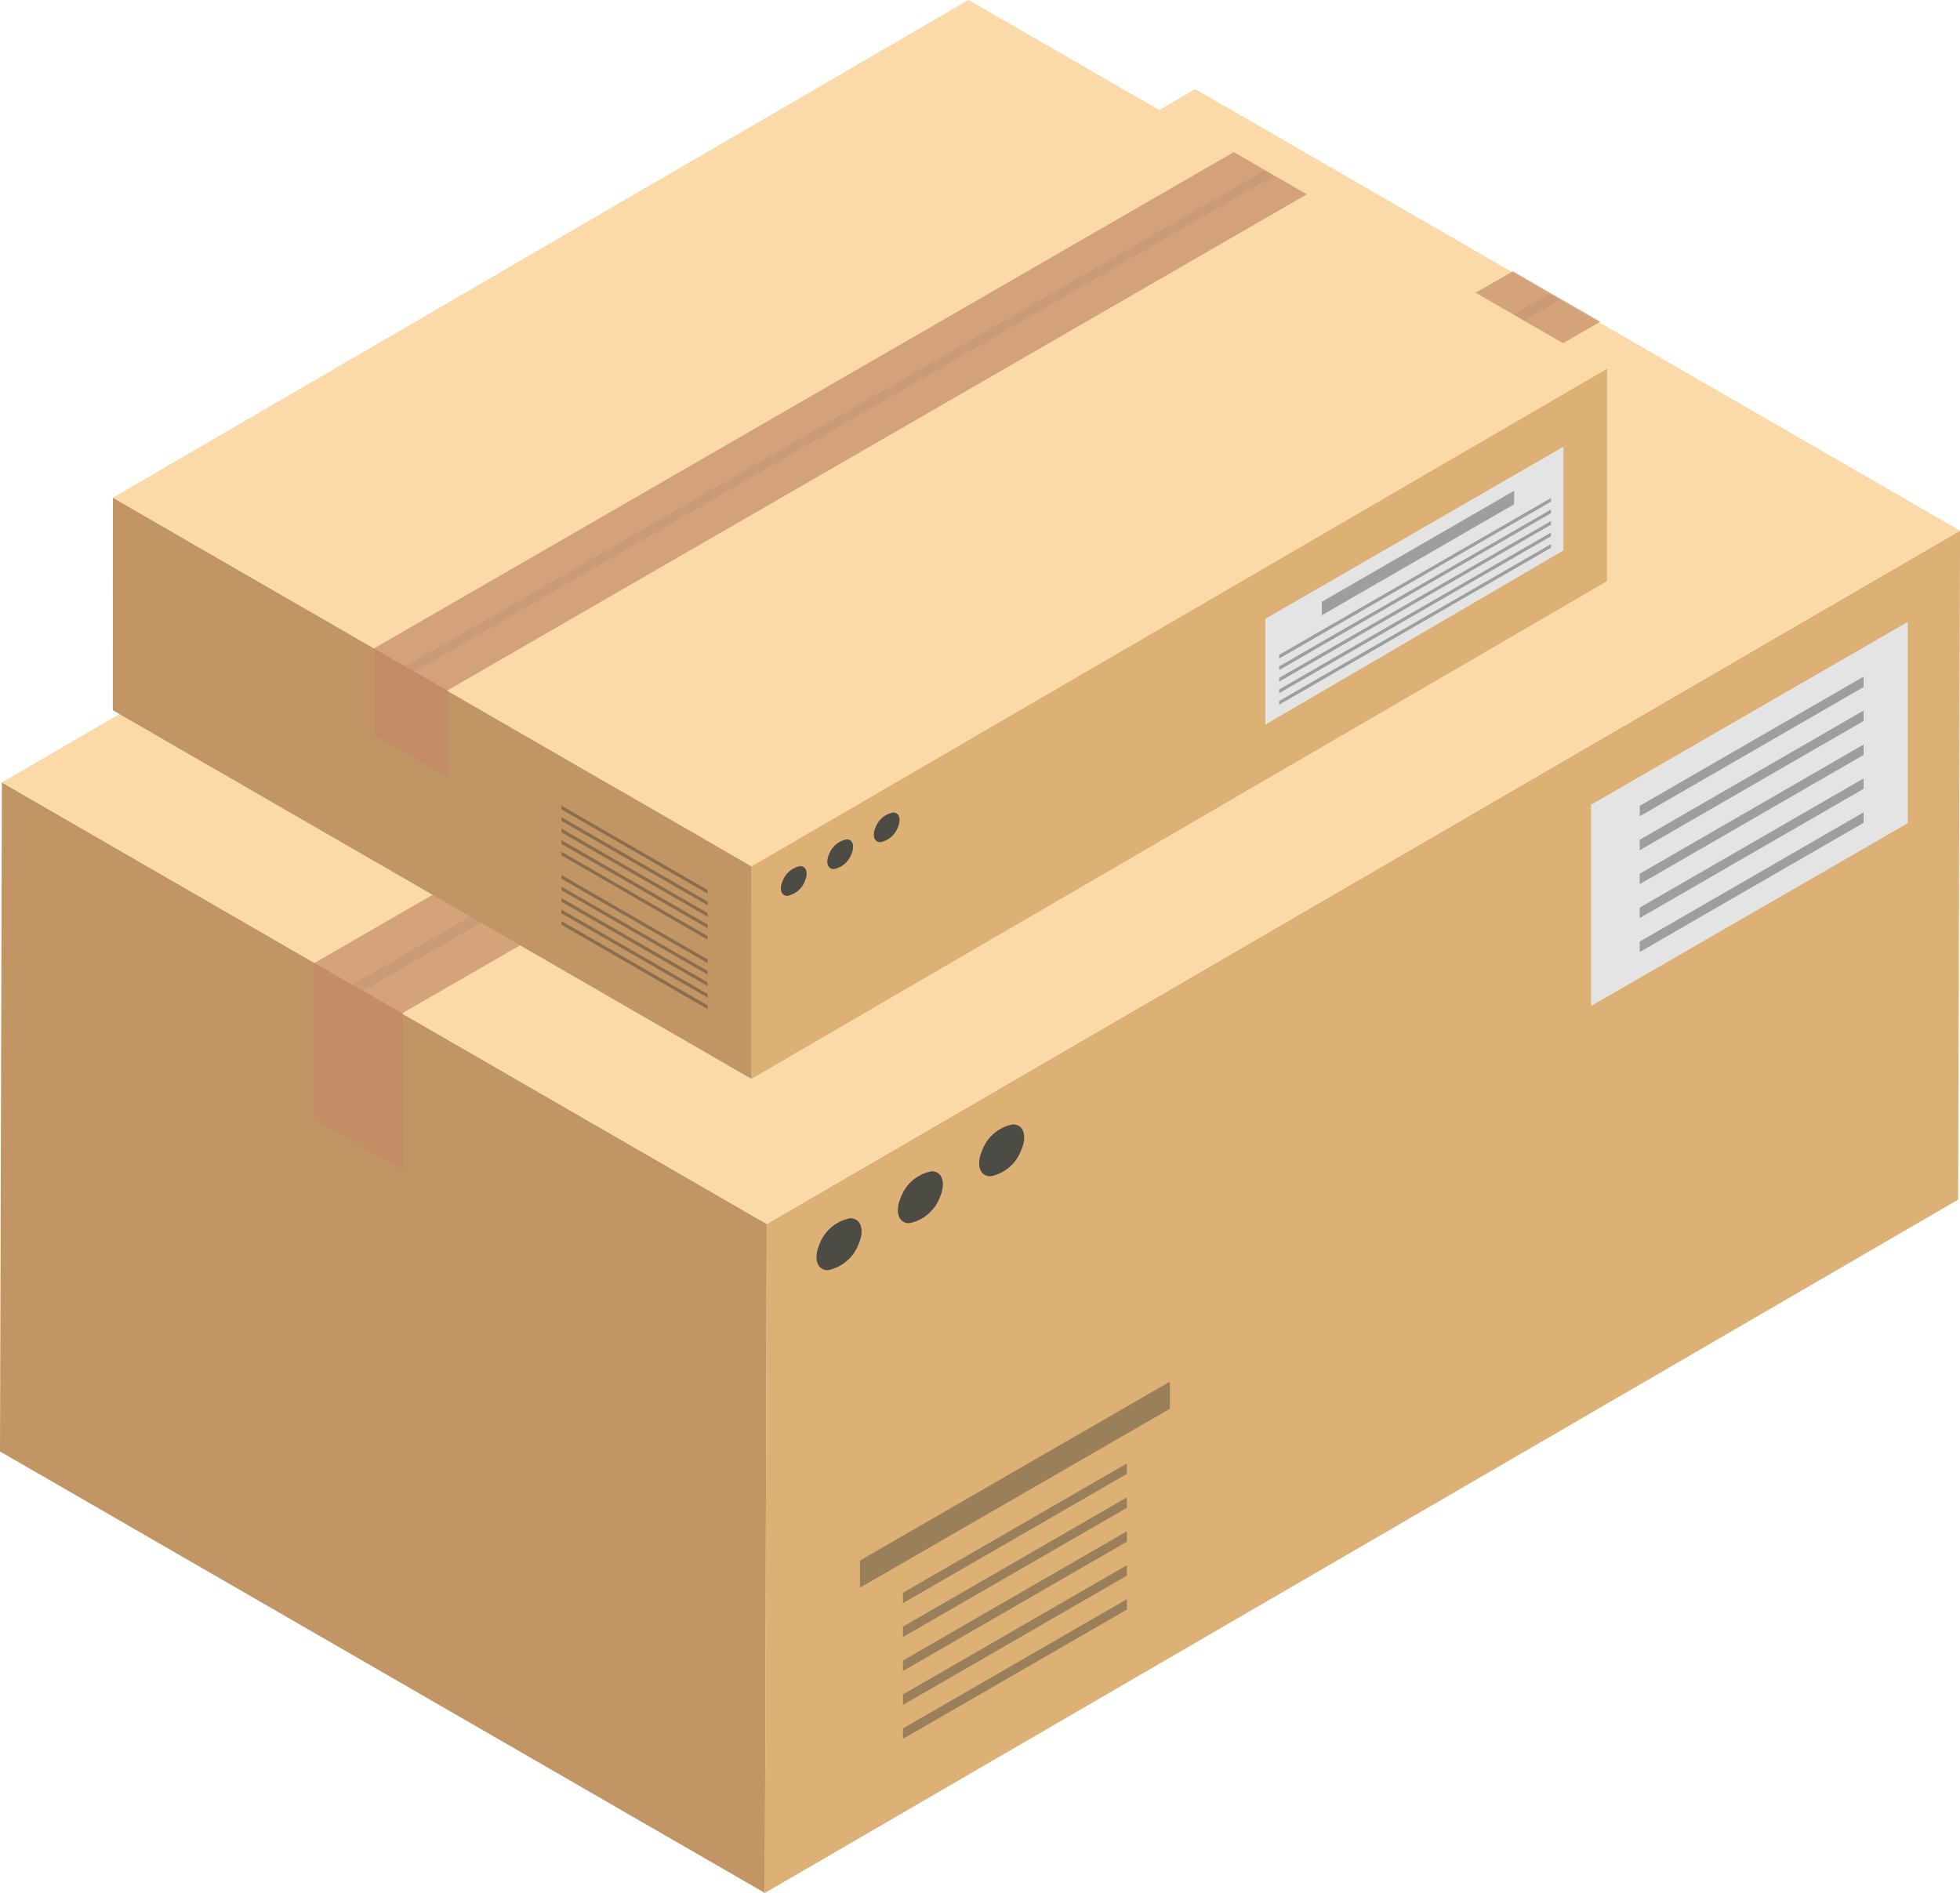<svg xmlns="http://www.w3.org/2000/svg" width="141.932" height="137.103" viewBox="0 0 141.932 137.103"><g transform="translate(0 6.454)"><g style="isolation:isolate"><g transform="translate(55.385 31.977)"><path d="M149.8,179.2l-.137,48.456-86.41,50.216.138-48.456Z" transform="translate(-63.249 -179.201)" fill="#ddb176"/></g><g transform="translate(0 50.216)"><path d="M107.832,214.781l-.138,48.456L52.309,231.26l.137-48.456Z" transform="translate(-52.309 -182.804)" fill="#c19564"/></g><g transform="translate(0.137)"><path d="M194.131,204.862l-86.409,50.216L52.336,223.1l86.41-50.216Z" transform="translate(-52.336 -172.885)" fill="#fcd9a9"/></g></g><g transform="translate(22.756 13.195)"><path d="M143.6,175.492,56.8,225.6v11.311l6.415,3.7v-11.4l86.716-50.066Z" transform="translate(-56.804 -175.492)" fill="#c58c67" opacity="0.7"/><path d="M58.136,226.319l86.692-50.053-.79-.456L57.346,225.863Z" transform="translate(-54.602 -174.198)" fill="#a47f65" opacity="0.2" style="mix-blend-mode:multiply;isolation:isolate"/><g transform="translate(39.517 25.394)"><path d="M98,195.086l-22.932,13.24V193.747L98,180.507Z" transform="translate(-22.125 -180.507)" fill="#e4e4e4"/><path d="M87.052,193.345,64.609,206.3v-1.969l22.443-12.956ZM83.939,197.3l-16.216,9.366v.754l16.216-9.361Zm0,2.46-16.216,9.361v.754l16.216-9.361Zm0,2.455-16.216,9.361v.759l16.216-9.366Zm0,2.456-16.216,9.361v.759l16.216-9.361Zm0,2.461-16.216,9.361v.754l16.216-9.361Z" transform="translate(-64.609 -136.35)" fill="#363633" opacity="0.4"/><path d="M91.978,181.29l-16.216,9.361v.754l16.216-9.361Zm0,2.456-16.216,9.361v.759L91.978,184.5Zm0,2.461-16.216,9.361v.754l16.216-9.361Zm0,2.455-16.216,9.361v.754l16.216-9.361Zm0,2.455-16.216,9.366v.754l16.216-9.361Z" transform="translate(-19.297 -177.327)" fill="#363633" opacity="0.4"/></g></g><path d="M56.8,185.389V196.7l6.415,3.7V189Z" transform="translate(-34.048 -122.083)" fill="#c58c67" opacity="0.5" style="mix-blend-mode:multiply;isolation:isolate"/><g transform="translate(59.133 74.983)"><path d="M67.027,190.917A2.983,2.983,0,0,1,64.8,192.8c-.78,0-1.048-.845-.6-1.883a2.968,2.968,0,0,1,2.223-1.878C67.21,189.039,67.478,189.879,67.027,190.917Z" transform="translate(-63.989 -182.24)" fill="#4c4b44"/><path d="M68.19,190.25a2.976,2.976,0,0,1-2.223,1.878c-.78,0-1.048-.84-.6-1.878a2.965,2.965,0,0,1,2.223-1.883C68.373,188.367,68.641,189.207,68.19,190.25Z" transform="translate(-59.264 -184.97)" fill="#4c4b44"/><path d="M69.353,189.574a2.984,2.984,0,0,1-2.223,1.883c-.78,0-1.048-.845-.6-1.883a2.968,2.968,0,0,1,2.223-1.878C69.536,187.7,69.8,188.536,69.353,189.574Z" transform="translate(-54.539 -187.696)" fill="#4c4b44"/></g></g><g transform="translate(8.168)"><g style="isolation:isolate"><g transform="translate(46.243 26.699)"><path d="M125.024,176.884l-.007,15.394-61.96,36.046.008-15.394Z" transform="translate(-63.056 -176.884)" fill="#ddb176"/></g><g transform="translate(0 36.046)"><path d="M100.173,205.429l-.008,15.394-46.243-26.7.008-15.394Z" transform="translate(-53.922 -178.73)" fill="#c19564"/></g><g transform="translate(0.008)"><path d="M162.126,198.309l-61.96,36.046-46.243-26.7,61.96-36.046Z" transform="translate(-53.924 -171.611)" fill="#fcd9a9"/></g></g><g transform="translate(18.893 11.017)"><path d="M119.936,173.787,57.654,209.746v6.227l5.356,3.092v-6.3l62.215-35.92Z" transform="translate(-57.654 -173.787)" fill="#c48b67" opacity="0.7"/><path d="M58.767,210.343l62.2-35.909-.66-.381-62.2,35.91Z" transform="translate(-55.815 -172.707)" fill="#a37f65" opacity="0.2" style="mix-blend-mode:multiply;isolation:isolate"/></g><path d="M57.654,180.889v6.227l5.356,3.092v-6.3Z" transform="translate(-38.761 -133.914)" fill="#c58c67" opacity="0.5" style="mix-blend-mode:multiply;isolation:isolate"/><g transform="translate(48.38 58.847)"><path d="M65.214,185.08a1.7,1.7,0,0,1-1.271,1.073c-.446,0-.6-.481-.339-1.073A1.689,1.689,0,0,1,64.875,184C65.32,184,65.472,184.483,65.214,185.08Z" transform="translate(-63.478 -180.114)" fill="#4c4b44"/><path d="M65.88,184.7a1.7,1.7,0,0,1-1.271,1.073c-.446,0-.6-.481-.344-1.073a1.7,1.7,0,0,1,1.276-1.078C65.987,183.618,66.138,184.1,65.88,184.7Z" transform="translate(-60.778 -181.674)" fill="#4c4b44"/><path d="M66.545,184.312a1.7,1.7,0,0,1-1.271,1.073c-.446,0-.6-.481-.344-1.073a1.707,1.707,0,0,1,1.271-1.078C66.646,183.234,66.8,183.72,66.545,184.312Z" transform="translate(-58.076 -183.234)" fill="#4c4b44"/></g><g transform="translate(83.462 32.357)"><path d="M91.994,185.513,70.408,198.128v-7.664L91.994,178Z" transform="translate(-70.408 -178.002)" fill="#e4e4e4"/><path d="M90.289,179.417,70.605,190.783v-.268l19.684-11.361Zm0,.572L70.605,191.35v.268l19.684-11.366Zm0,.835L70.605,192.185v.268l19.684-11.366Zm0,.835L70.605,193.02v.268l19.684-11.366Zm0,.835L70.605,193.856v.268l19.684-11.366Zm-2.668-3.863-13.928,8.04v.977l13.928-8.04Z" transform="translate(-69.606 -175.441)" fill="#363633" opacity="0.4"/></g><path d="M60.34,183.137l10.586,6.106v.268L60.34,183.4Zm0,1.1,10.586,6.111v-.268L60.34,183.967Zm0,.83,10.586,6.111v-.263L60.34,184.8Zm0,.835,10.586,6.111v-.268L60.34,185.633Zm0,.83,10.586,6.111v-.263L60.34,186.468Zm0,1.428,10.586,6.111v.268L60.34,188.428Zm0,1.1,10.586,6.111v-.263L60.34,188.995Zm0,.835L70.926,196.2v-.268L60.34,189.825Zm0,.835,10.586,6.106v-.263L60.34,190.66Zm0,.83,10.586,6.111V197.6L60.34,191.491Z" transform="translate(-27.848 -124.781)" fill="#363633" opacity="0.4"/></g></svg>